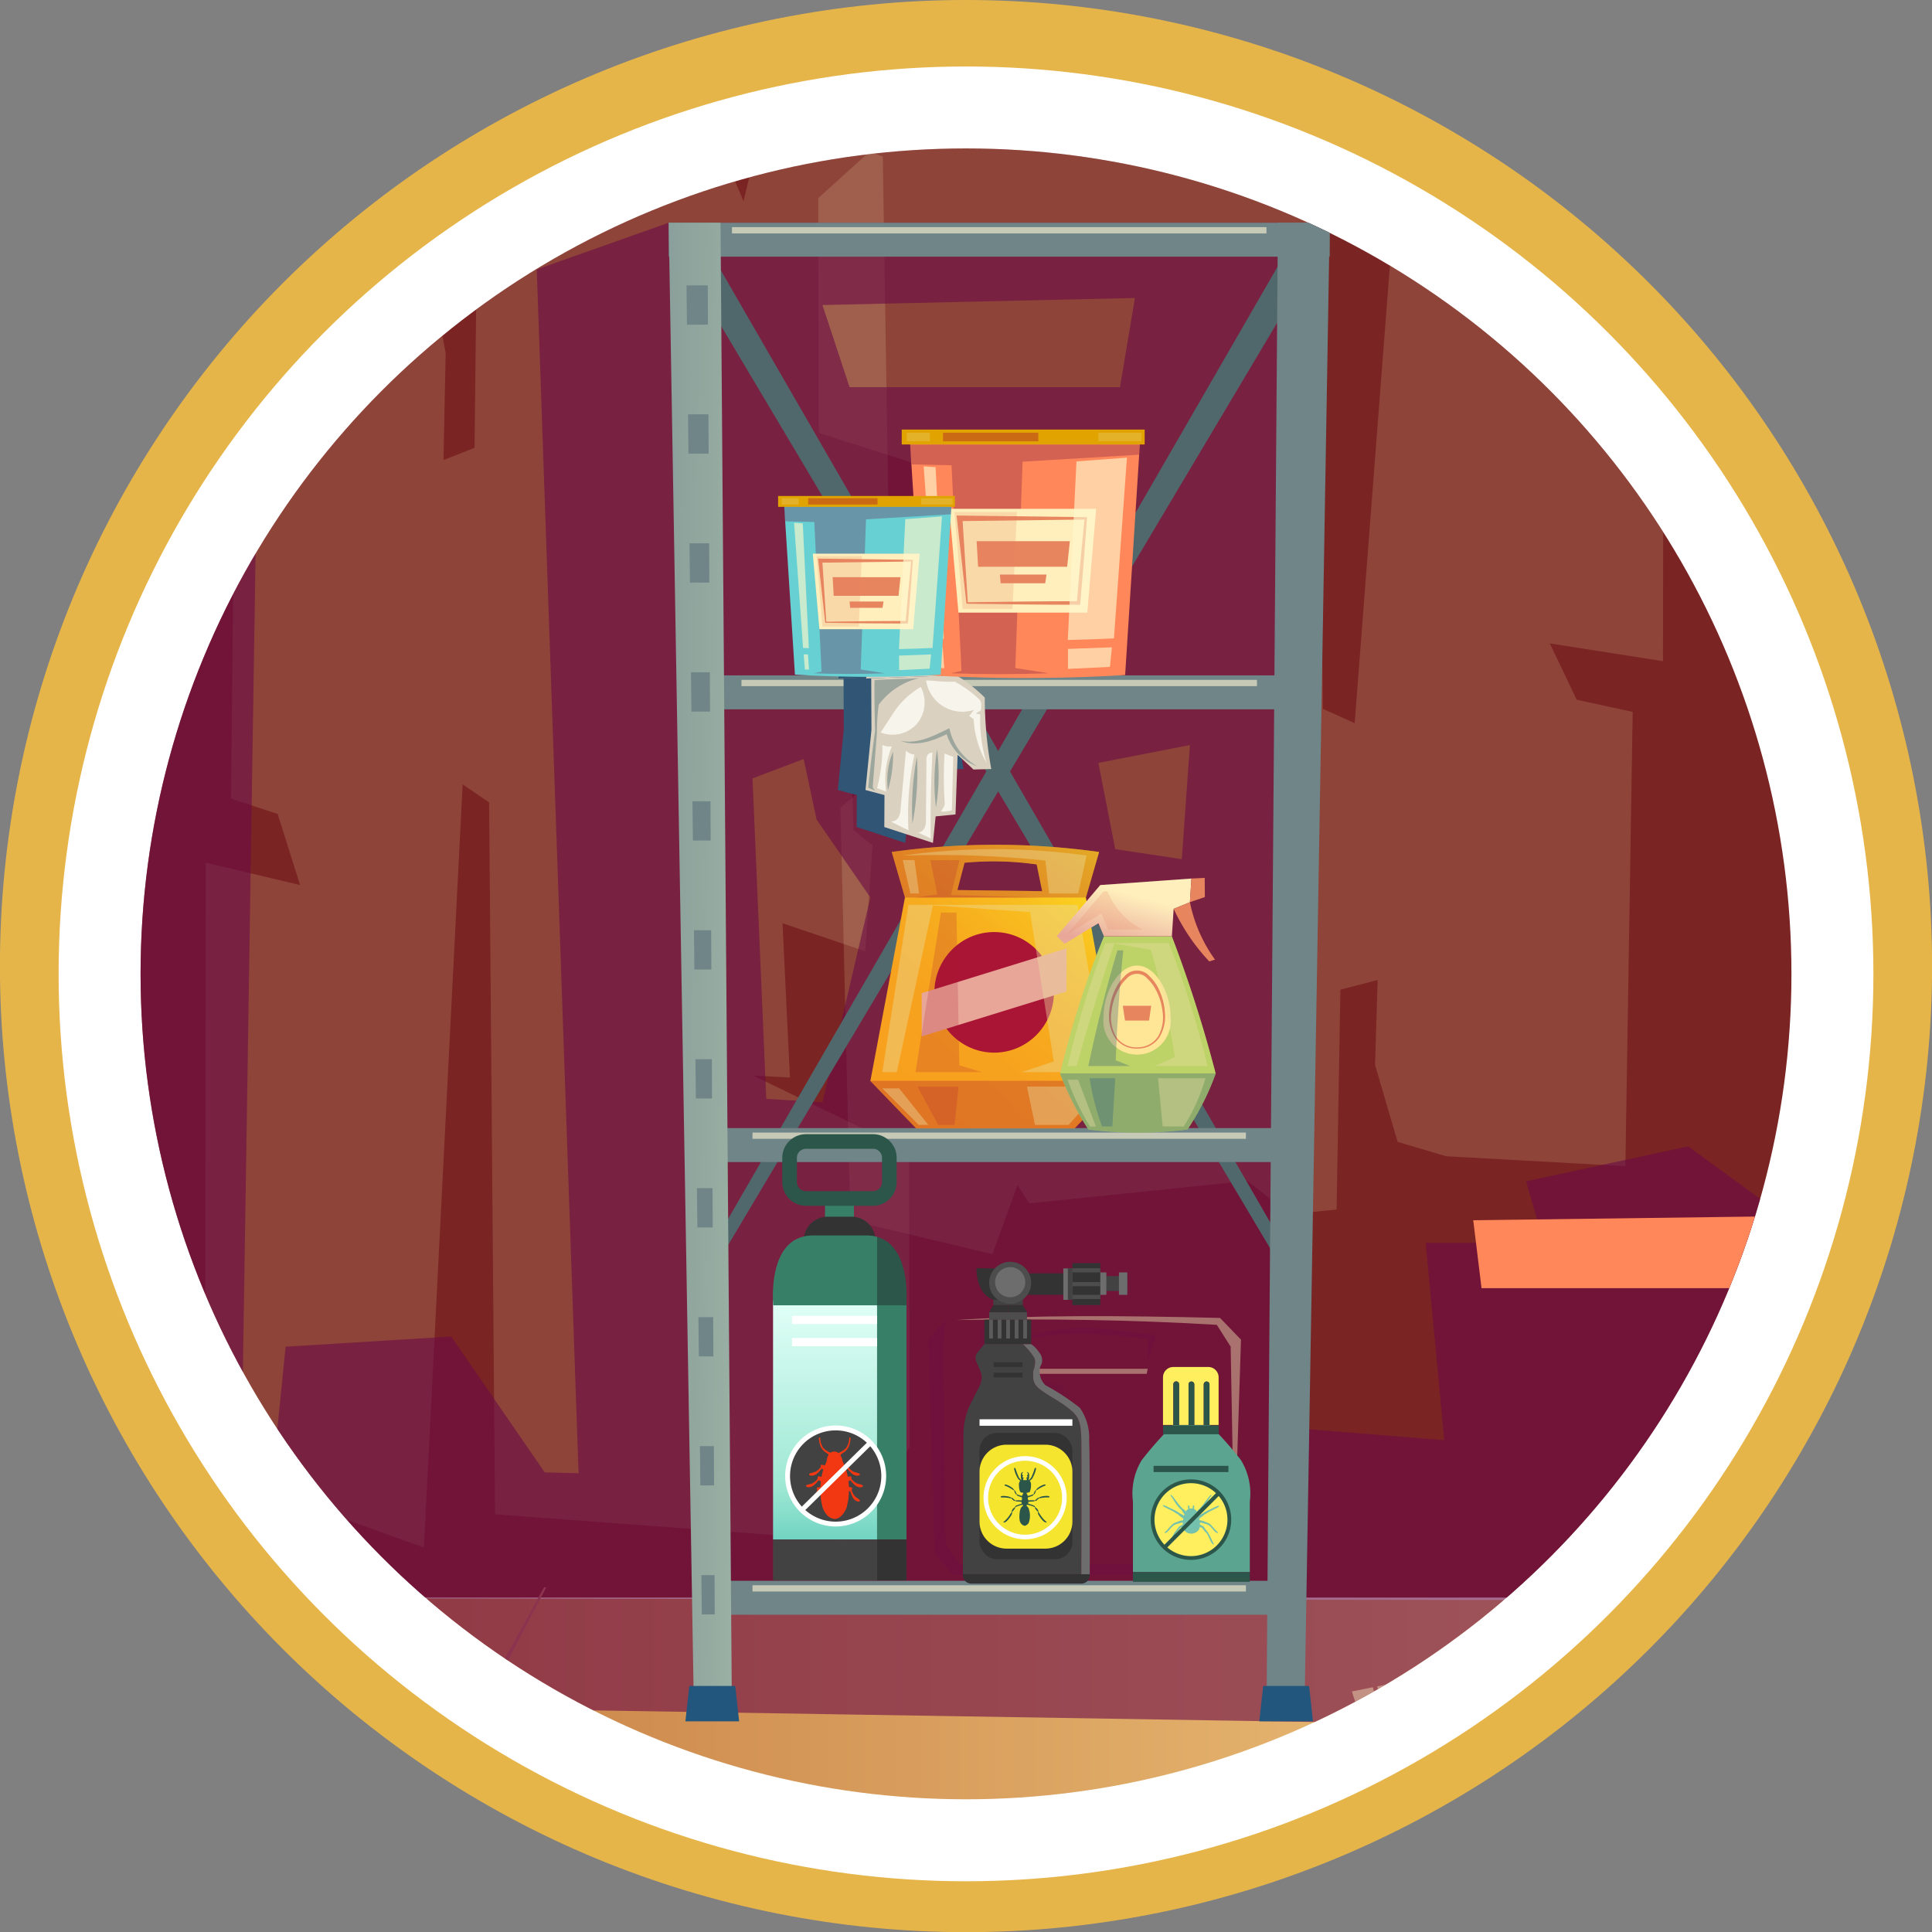 <svg xmlns="http://www.w3.org/2000/svg" xmlns:xlink="http://www.w3.org/1999/xlink" width="152.443" height="152.443" viewBox="0 0 152.443 152.443">
  <rect x="0" y="0" width="152.443" height="152.443" fill="#808080" stroke="none"/>
  <defs>
    <clipPath id="clip-path">
      <circle id="Elipse_135" data-name="Elipse 135" cx="65.13" cy="65.13" r="65.13" transform="translate(2216.438 4399.736)" fill="none"/>
    </clipPath>
    <clipPath id="clip-path-2">
      <path id="Trazado_2408" data-name="Trazado 2408" d="M2203.292,4390.163h157l-15.78,148.165h-141.22Z" fill="none"/>
    </clipPath>
    <linearGradient id="linear-gradient" y1="0.5" x2="1.009" y2="0.5" gradientUnits="objectBoundingBox">
      <stop offset="0" stop-color="#b55b28"/>
      <stop offset="0.093" stop-color="#bb6631"/>
      <stop offset="0.261" stop-color="#cb8549"/>
      <stop offset="0.481" stop-color="#e6b771"/>
      <stop offset="0.664" stop-color="#ffe696"/>
      <stop offset="0.755" stop-color="#f4d084"/>
      <stop offset="0.943" stop-color="#d99857"/>
      <stop offset="1" stop-color="#d18649"/>
    </linearGradient>
    <linearGradient id="linear-gradient-2" x1="355.044" y1="0.085" x2="355.783" y2="1.116" gradientUnits="objectBoundingBox">
      <stop offset="0" stop-color="#ff8759"/>
      <stop offset="1" stop-color="#ab1535"/>
    </linearGradient>
    <linearGradient id="linear-gradient-3" x1="-2.422" y1="-0.251" x2="2.483" y2="0.964" gradientUnits="objectBoundingBox">
      <stop offset="0" stop-color="#708588"/>
      <stop offset="0.328" stop-color="#809593"/>
      <stop offset="0.974" stop-color="#abc2af"/>
      <stop offset="1" stop-color="#adc4b1"/>
    </linearGradient>
    <linearGradient id="linear-gradient-4" x1="2167.095" y1="-0.251" x2="2172.001" y2="0.964" xlink:href="#linear-gradient-3"/>
    <linearGradient id="linear-gradient-5" x1="593.9" y1="0.5" x2="594.9" y2="0.5" xlink:href="#linear-gradient-2"/>
    <linearGradient id="linear-gradient-6" x1="933.764" y1="0.5" x2="934.813" y2="0.5" gradientUnits="objectBoundingBox">
      <stop offset="0.195" stop-color="#ffefbc"/>
      <stop offset="0.762" stop-color="#e8a699"/>
      <stop offset="0.828" stop-color="#e8a99a"/>
      <stop offset="0.88" stop-color="#ecb39f"/>
      <stop offset="0.927" stop-color="#f1c3a7"/>
      <stop offset="0.971" stop-color="#f8dbb2"/>
      <stop offset="1" stop-color="#ffefbc"/>
    </linearGradient>
    <linearGradient id="linear-gradient-7" x1="0.902" y1="-0.032" x2="0.081" y2="1.023" gradientUnits="objectBoundingBox">
      <stop offset="0" stop-color="#fcee21"/>
      <stop offset="0.139" stop-color="#fad21f"/>
      <stop offset="0.291" stop-color="#f8bc1f"/>
      <stop offset="0.457" stop-color="#f7ac1e"/>
      <stop offset="0.646" stop-color="#f7a21e"/>
      <stop offset="0.905" stop-color="#f7a01e"/>
    </linearGradient>
    <linearGradient id="linear-gradient-8" x1="874.539" y1="0.5" x2="875.539" y2="0.5" gradientUnits="objectBoundingBox">
      <stop offset="0" stop-color="#bdd267"/>
      <stop offset="1" stop-color="#79ab18"/>
    </linearGradient>
    <linearGradient id="linear-gradient-9" x1="0.819" y1="0.084" x2="0.138" y2="1.292" xlink:href="#linear-gradient-6"/>
    <linearGradient id="linear-gradient-10" x1="818.14" y1="0.5" x2="819.14" y2="0.5" gradientUnits="objectBoundingBox">
      <stop offset="0" stop-color="#67d0d2"/>
      <stop offset="1" stop-color="#188fab"/>
    </linearGradient>
    <linearGradient id="linear-gradient-11" x1="1286.177" y1="0.5" x2="1287.226" y2="0.5" xlink:href="#linear-gradient-6"/>
    <linearGradient id="linear-gradient-12" x1="0.5" x2="0.5" y2="1" gradientUnits="objectBoundingBox">
      <stop offset="0" stop-color="#e1fff7"/>
      <stop offset="0.779" stop-color="#9ee8d3"/>
      <stop offset="1" stop-color="#71d4c2"/>
    </linearGradient>
  </defs>
  <g id="Grupo_6735" data-name="Grupo 6735" transform="translate(-2205.346 -4388.024)">
    <path id="Trazado_1992" data-name="Trazado 1992" d="M2281.568,4388.024q3.744,0,7.471.367t7.4,1.1q3.672.731,7.256,1.817t7.042,2.52q3.46,1.432,6.762,3.2t6.416,3.846q3.114,2.08,6.008,4.456t5.542,5.023q2.649,2.647,5.024,5.542t4.456,6.008q2.079,3.114,3.845,6.416t3.2,6.762q1.434,3.458,2.52,7.043t1.818,7.256q.731,3.672,1.1,7.4t.367,7.472q0,3.744-.367,7.471t-1.1,7.4q-.731,3.672-1.818,7.256t-2.52,7.042q-1.433,3.461-3.2,6.762t-3.845,6.416q-2.081,3.113-4.456,6.008t-5.024,5.542q-2.648,2.649-5.542,5.024t-6.008,4.455q-3.114,2.082-6.416,3.846t-6.762,3.2q-3.459,1.433-7.042,2.52t-7.256,1.818q-3.673.731-7.4,1.1t-7.471.367q-3.746,0-7.471-.367t-7.4-1.1q-3.673-.73-7.256-1.818t-7.043-2.52q-3.459-1.433-6.762-3.2t-6.416-3.846q-3.112-2.079-6.008-4.455t-5.542-5.024q-2.647-2.648-5.023-5.542t-4.456-6.008q-2.08-3.114-3.846-6.416t-3.2-6.762q-1.432-3.459-2.52-7.042t-1.817-7.256q-.731-3.674-1.1-7.4t-.367-7.471q0-3.746.367-7.472t1.1-7.4q.731-3.674,1.817-7.256t2.52-7.043q1.433-3.459,3.2-6.762t3.846-6.416q2.081-3.112,4.456-6.008t5.023-5.542q2.648-2.648,5.542-5.023t6.008-4.456q3.114-2.081,6.416-3.846t6.762-3.2q3.459-1.433,7.043-2.52t7.256-1.817q3.672-.73,7.4-1.1T2281.568,4388.024Z" fill="#e6b54a"/>
    <circle id="Elipse_84" data-name="Elipse 84" cx="71.597" cy="71.597" r="71.597" transform="translate(2209.971 4393.27)" fill="#fff"/>
    <g id="Grupo_2368" data-name="Grupo 2368">
      <g id="Grupo_2367" data-name="Grupo 2367" clip-path="url(#clip-path)">
        <g id="Grupo_2366" data-name="Grupo 2366">
          <g id="Grupo_2365" data-name="Grupo 2365">
            <g id="Grupo_2364" data-name="Grupo 2364" clip-path="url(#clip-path-2)">
              <g id="Grupo_2363" data-name="Grupo 2363">
                <path id="Trazado_2268" data-name="Trazado 2268" d="M2466.17,4514.082H2192.219l-3.649-145.638h281.25Z" fill="#7a2423"/>
                <path id="Trazado_2269" data-name="Trazado 2269" d="M2269.956,4422.183l14.757,4.709-3.474-.122.7,9.638-7.834-1.748-.687,6.608,1.8.978.292,6.248-3.853,3.253.784,32.564,11.21,2.669,1.98-5.454.928,1.447,17.213-1.771,3.338,2.627,3.7-.366.3-17.349,2.938-.764-.206,6.7,1.779,6.071,3.819,1.134,14.156.785.577-35.844-4.418-.962-2.124-4.441,8.932,1.4.06-34.868-8.131-2.523,1.862-1.966-14.449-3.436-3.67,47.684-2.506-1.129-.559-44.476-32.867-1.609-6.4,5.791.048,18.519Z" fill="#fff9b5" opacity="0.15"/>
                <path id="Trazado_2270" data-name="Trazado 2270" d="M2277.074,4478.84l-12.294-5.948,2.894.154-.583-12.172,6.526,2.208.573-8.345-1.5-1.234-.243-7.891,3.21-4.108-.654-41.126-9.34-3.371-1.65,6.888-.773-1.828-14.34,2.236-2.781-3.318-3.083.462-.248,21.911-2.448.964.171-8.464-1.482-7.667-3.182-1.433-11.794-.991-.481,45.268,3.681,1.215,1.77,5.609-7.441-1.77-.05,44.036,6.774,3.187-1.551,2.483,12.038,4.339,3.057-60.221,2.088,1.426.466,56.17,27.383,2.032,5.33-7.313-.04-23.388Z" fill="#fff9b5" opacity="0.15"/>
                <path id="Trazado_2271" data-name="Trazado 2271" d="M2192.219,4514.082l-42.961,45.38h345.879l-29.4-44.99Z" fill="url(#linear-gradient)"/>
                <path id="Trazado_2272" data-name="Trazado 2272" d="M2248.45,4513.269h-.176l-24.912,45.16,1.491.006Z" fill="#bf745c"/>
                <path id="Trazado_2273" data-name="Trazado 2273" d="M2235.018,4513.269h-.185l-28.746,45.092,1.53.006Z" fill="#bf745c"/>
                <path id="Trazado_2274" data-name="Trazado 2274" d="M2221.573,4513.269h-.194l-32.563,45.023,1.571.006Z" fill="#bf745c"/>
                <path id="Trazado_2275" data-name="Trazado 2275" d="M2368.736,4513.269h-.13l10.378,45.775,1.385.006Z" fill="#bf745c"/>
                <path id="Trazado_2276" data-name="Trazado 2276" d="M2355.426,4513.269h-.133l6.387,45.707,1.372.005Z" fill="#bf745c"/>
                <path id="Trazado_2277" data-name="Trazado 2277" d="M2342.1,4513.269h-.136l2.414,45.639,1.366.005Z" fill="#bf745c"/>
                <path id="Trazado_2278" data-name="Trazado 2278" d="M2328.764,4513.269h-.14l-1.542,45.57,1.366.005Z" fill="#bf745c"/>
                <path id="Trazado_2279" data-name="Trazado 2279" d="M2474.569,4409.508l1.814-44.432-26.857-2.833.6,48.678-19.378,1.22v49.426l-9.949-6.849h-63.4l-2.956,14.623.736,17.581-4.154.643-12.475-9.09-12.789,2.759,1.4,4.856h-9.324l1.466,15.569-11.97-.962,2.934-95.1H2258.11l-10.412,3.688,3.3,94.984-2.672-.071-7.376-10.715-13.066.8-.924,9.123H2224.4l2.094-134.959-2.7-4.8H2183.2l3.941,159.348-1.814,4.751,31.508.468,2.881-5.756,93.108,1.5,6.474-3.921,5.831,4.888H2473.6l3.87-113.994Zm-179.674,2.029-1.177,7.035h-21.337l-2.141-6.48ZM2270.24,4475l-4.431-.27-1.087-25.285,4.037-1.532,1.017,4.774,4.246,6.151Zm28.352-19.186-5.25-.789-1.331-6.806,7.224-1.408Z" fill="#6b0a47" opacity="0.6"/>
                <path id="Trazado_2280" data-name="Trazado 2280" d="M2286.332,4493.672a25.228,25.228,0,0,1,4.5-.4c2.174.041,5.114.4,5.114.4l-.124,2.076.725-2.375s-3.9-.563-5.613-.564C2287.556,4492.807,2286.332,4493.672,2286.332,4493.672Z" fill="#6b0a47" opacity="0.3"/>
                <path id="Trazado_2281" data-name="Trazado 2281" d="M2278.606,4493.672l.487,16.973,1.447,1.629h20.542l1.656-1.462-1.946.585-19.745.042-1.112-1.671-.18-15.489.2-2.1Z" fill="#6b0a47" opacity="0.3"/>
                <path id="Trazado_2282" data-name="Trazado 2282" d="M2280.794,4492.182c5.8-.394,13.03-.363,20.818-.167l1.654,1.716-.528,16.329-.289-15.781-1.091-1.721C2294.735,4492.164,2287.864,4492.058,2280.794,4492.182Z" fill="#ffffc1" opacity="0.4"/>
                <path id="Trazado_2283" data-name="Trazado 2283" d="M2285.988,4494.083l.145,1.942h9.773l-.083.4H2285.8Z" fill="#ffffc1" opacity="0.4"/>
                <path id="Trazado_2284" data-name="Trazado 2284" d="M2282.7,4496.362l.87,14.43h5.777v-13.534l-4.783-.541-.249-3.908H2282.7Z" fill="#6b0a47" opacity="0.1"/>
                <path id="Trazado_2285" data-name="Trazado 2285" d="M2322.245,4489.665h29.335l.7-5.759-30.689.4Z" fill="url(#linear-gradient-2)"/>
                <path id="Trazado_2286" data-name="Trazado 2286" d="M2312.828,4523.948l-.815-2.46,1.659-.333.616,2.5Z" fill="#fff7cc" opacity="0.4"/>
                <path id="Trazado_2287" data-name="Trazado 2287" d="M2314.664,4523.58l-.656-2.492.748-.149.505,2.521Z" fill="#fff7cc" opacity="0.4"/>
                <path id="Trazado_2288" data-name="Trazado 2288" d="M2260.494,4406.353l47.1,81.626-.856.511-48.2-80.97Z" fill="#50686b"/>
                <path id="Trazado_2289" data-name="Trazado 2289" d="M2309.673,4407.52l-48.2,80.97-.856-.511,47.1-81.626Z" fill="#50686b"/>
                <rect id="Rectángulo_2524" data-name="Rectángulo 2524" width="52.156" height="2.679" transform="translate(2258.11 4405.597)" fill="#708588"/>
                <rect id="Rectángulo_2525" data-name="Rectángulo 2525" width="42.175" height="0.494" transform="translate(2263.1 4405.949)" fill="#fff6d6" opacity="0.6"/>
                <rect id="Rectángulo_2526" data-name="Rectángulo 2526" width="50.317" height="2.679" transform="translate(2259.029 4441.316)" fill="#708588"/>
                <rect id="Rectángulo_2527" data-name="Rectángulo 2527" width="40.677" height="0.494" transform="translate(2263.849 4441.668)" fill="#fff6d6" opacity="0.6"/>
                <rect id="Rectángulo_2528" data-name="Rectángulo 2528" width="48.174" height="2.679" transform="translate(2260.101 4477.036)" fill="#708588"/>
                <rect id="Rectángulo_2529" data-name="Rectángulo 2529" width="38.931" height="0.494" transform="translate(2264.722 4477.388)" fill="#fff6d6" opacity="0.6"/>
                <rect id="Rectángulo_2530" data-name="Rectángulo 2530" width="48.174" height="2.679" transform="translate(2260.101 4512.755)" fill="#708588"/>
                <rect id="Rectángulo_2531" data-name="Rectángulo 2531" width="38.931" height="0.494" transform="translate(2264.722 4513.107)" fill="#fff6d6" opacity="0.6"/>
                <path id="Trazado_2290" data-name="Trazado 2290" d="M2263.1,4523.514h-2.991l-2-117.917h4.089Z" fill="url(#linear-gradient-3)"/>
                <path id="Trazado_2291" data-name="Trazado 2291" d="M2263.359,4521.052h-3.623l-.309,2.794h4.24Z" fill="#22567d"/>
                <path id="Trazado_2292" data-name="Trazado 2292" d="M2260.335,4481.776l.036,3.1h1.211l-.016-3.1Z" fill="#708588"/>
                <path id="Trazado_2293" data-name="Trazado 2293" d="M2260.452,4491.952l.036,3.1h1.147l-.016-3.1Z" fill="#708588"/>
                <path id="Trazado_2294" data-name="Trazado 2294" d="M2260.218,4471.6l.036,3.1h1.275l-.016-3.1Z" fill="#708588"/>
                <path id="Trazado_2295" data-name="Trazado 2295" d="M2261.741,4515.409l-.016-3.1h-1.039l.036,3.1Z" fill="#708588"/>
                <path id="Trazado_2296" data-name="Trazado 2296" d="M2260.569,4502.129l.036,3.1h1.083l-.016-3.1Z" fill="#708588"/>
                <path id="Trazado_2297" data-name="Trazado 2297" d="M2260.1,4461.423l.036,3.1h1.339l-.016-3.1Z" fill="#708588"/>
                <path id="Trazado_2298" data-name="Trazado 2298" d="M2259.984,4451.247l.036,3.1h1.4l-.016-3.1Z" fill="#708588"/>
                <path id="Trazado_2299" data-name="Trazado 2299" d="M2259.632,4420.717l.036,3.1h1.594l-.016-3.1Z" fill="#708588"/>
                <path id="Trazado_2300" data-name="Trazado 2300" d="M2259.515,4410.541l.036,3.1h1.658l-.016-3.1Z" fill="#708588"/>
                <path id="Trazado_2301" data-name="Trazado 2301" d="M2259.867,4441.07l.036,3.1h1.467l-.016-3.1Z" fill="#708588"/>
                <path id="Trazado_2302" data-name="Trazado 2302" d="M2259.75,4430.894l.036,3.1h1.531l-.016-3.1Z" fill="#708588"/>
                <path id="Trazado_2303" data-name="Trazado 2303" d="M2305.275,4523.514h2.991l2-117.917h-4.089Z" fill="url(#linear-gradient-4)"/>
                <path id="Trazado_2304" data-name="Trazado 2304" d="M2305.016,4521.052h3.623l.309,2.794h-4.24Z" fill="#22567d"/>
                <path id="Trazado_2305" data-name="Trazado 2305" d="M2308.04,4481.776l-.036,3.1h-1.211l.016-3.1Z" fill="#708588"/>
                <path id="Trazado_2306" data-name="Trazado 2306" d="M2307.923,4491.952l-.036,3.1h-1.147l.016-3.1Z" fill="#708588"/>
                <path id="Trazado_2307" data-name="Trazado 2307" d="M2308.157,4471.6l-.036,3.1h-1.275l.016-3.1Z" fill="#708588"/>
                <path id="Trazado_2308" data-name="Trazado 2308" d="M2306.634,4515.409l.016-3.1h1.039l-.036,3.1Z" fill="#708588"/>
                <path id="Trazado_2309" data-name="Trazado 2309" d="M2307.806,4502.129l-.036,3.1h-1.083l.016-3.1Z" fill="#708588"/>
                <path id="Trazado_2310" data-name="Trazado 2310" d="M2308.275,4461.423l-.036,3.1H2306.9l.016-3.1Z" fill="#708588"/>
                <path id="Trazado_2311" data-name="Trazado 2311" d="M2308.392,4451.247l-.036,3.1h-1.4l.016-3.1Z" fill="#708588"/>
                <path id="Trazado_2312" data-name="Trazado 2312" d="M2308.743,4420.717l-.036,3.1h-1.594l.016-3.1Z" fill="#708588"/>
                <path id="Trazado_2313" data-name="Trazado 2313" d="M2308.86,4410.541l-.036,3.1h-1.658l.016-3.1Z" fill="#708588"/>
                <path id="Trazado_2314" data-name="Trazado 2314" d="M2308.509,4441.07l-.036,3.1h-1.467l.016-3.1Z" fill="#708588"/>
                <path id="Trazado_2315" data-name="Trazado 2315" d="M2308.626,4430.894l-.036,3.1h-1.53l.016-3.1Z" fill="#708588"/>
                <path id="Trazado_2316" data-name="Trazado 2316" d="M2278.63,4438.642l-6.87-.611-.032,2.3-.23,1.229,7.118-.25-.136-1.129Z" fill="#305575"/>
                <path id="Trazado_2317" data-name="Trazado 2317" d="M2280.864,4443.064a11.92,11.92,0,0,0-2.248-1.756l-6.711.236.019,4.057-.472,4.756,1.5.4-.013,2.523,3.836,1.251.215-2.092,1.566-.155.167-4.7,1.255,1.155,1.4-.037A31.4,31.4,0,0,1,2280.864,4443.064Z" fill="#305575"/>
                <path id="Trazado_2318" data-name="Trazado 2318" d="M2280.817,4438.642l-.15,1.538.136,1.129-7.118.25.23-1.229.032-2.3Z" fill="#dad1c0"/>
                <path id="Trazado_2319" data-name="Trazado 2319" d="M2280.8,4441.308a11.92,11.92,0,0,1,2.248,1.756,31.316,31.316,0,0,0,.513,5.64l-1.4.037-1.254-1.156-.167,4.7-1.567.155-.214,2.092-3.837-1.251.014-2.523-1.5-.4.472-4.756-.019-4.057Z" fill="#dad1c0"/>
                <path id="Trazado_2320" data-name="Trazado 2320" d="M2280.467,4440.9l-.177-.506-1.355-.09-.146.432-.874.267Z" fill="#f7f4eb"/>
                <path id="Trazado_2321" data-name="Trazado 2321" d="M2280.315,4440.185l.18-1.274-1.415-.121.017.822-1.176.535Z" fill="#f7f4eb"/>
                <path id="Trazado_2322" data-name="Trazado 2322" d="M2276.078,4441.156l-1.983.074.2-.876.882-.081-.855-.17-.188-1.891,2.133.427-.863,1.388.544.271-.46.231Z" fill="#547275" opacity="0.45"/>
                <path id="Trazado_2323" data-name="Trazado 2323" d="M2280.672,4441.805a9.044,9.044,0,0,1,1.935,1.393c.223.209.158.563.137.869-.126.082-.277.169-.4.251.145.019.2.058.348.077a11.483,11.483,0,0,0,.5,3.829,7.691,7.691,0,0,1-1.021-3.449c-.089-.082-.264-.19-.353-.273.15-.122.254-.351.4-.473a2.895,2.895,0,0,1-3.8-2.314C2279.1,4441.722,2280,4441.87,2280.672,4441.805Z" fill="#f7f4eb"/>
                <path id="Trazado_2324" data-name="Trazado 2324" d="M2278,4442.229a2.631,2.631,0,0,1-.321,2.925,2.577,2.577,0,0,1-2.842.665c.327-.524.645-.975.972-1.5A6.519,6.519,0,0,1,2278,4442.229Z" fill="#f7f4eb"/>
                <path id="Trazado_2325" data-name="Trazado 2325" d="M2274.207,4450.121a.657.657,0,0,0,.29.339c-.226-.119-.418-.168-.644-.286.13-1.467.54-4.482.54-4.482s-.074-2.693-.041-4c1.111-.088,2.44-.08,3.552-.168a5.551,5.551,0,0,0-3.224,2.106,15,15,0,0,0-.136,2.165Z" fill="#547275" opacity="0.45"/>
                <path id="Trazado_2326" data-name="Trazado 2326" d="M2276.415,4446.48a2.762,2.762,0,0,0,.295.047,3.407,3.407,0,0,0,.8-.012,5.013,5.013,0,0,0,1.142-.3c.209-.079.425-.171.647-.274l.775-.37c.059-.027.121-.061.175-.082l.048.172c.029.106.068.256.082.29.037.118.08.232.125.343a4.8,4.8,0,0,0,.314.617,4.542,4.542,0,0,0,.745.917,4.37,4.37,0,0,0,.636.5c.162.1.256.155.256.155s-.1-.033-.28-.11a3.59,3.59,0,0,1-.716-.417,4,4,0,0,1-.869-.889,4.193,4.193,0,0,1-.371-.644,3.843,3.843,0,0,1-.145-.369l-.029-.084c0-.015-.006-.021,0-.017l-.267.125-.35.153c-.232.1-.461.181-.683.249a4.351,4.351,0,0,1-1.219.2,3.013,3.013,0,0,1-.822-.1A2.241,2.241,0,0,1,2276.415,4446.48Z" fill="#547275" opacity="0.45"/>
                <path id="Trazado_2327" data-name="Trazado 2327" d="M2279.2,4451.733a16.083,16.083,0,0,1,.086-4.567,16.177,16.177,0,0,1-.086,4.567Z" fill="#547275" opacity="0.45"/>
                <path id="Trazado_2328" data-name="Trazado 2328" d="M2277.344,4453.023a21.724,21.724,0,0,1,.352-5.292,21.752,21.752,0,0,1-.352,5.292Z" fill="#547275" opacity="0.45"/>
                <path id="Trazado_2329" data-name="Trazado 2329" d="M2275.411,4450.36a5.717,5.717,0,0,1,.4-3.021,9.8,9.8,0,0,1-.4,3.021Z" fill="#547275" opacity="0.45"/>
                <path id="Trazado_2330" data-name="Trazado 2330" d="M2279.863,4447.464a4.5,4.5,0,0,0,.7.27q-.055,2.112-.11,4.225a2.513,2.513,0,0,1-.858.1,3.032,3.032,0,0,0,.3-.564,30,30,0,0,1-.021-3.953C2279.881,4447.516,2279.858,4447.486,2279.863,4447.464Z" fill="#f7f4eb"/>
                <path id="Trazado_2331" data-name="Trazado 2331" d="M2278.92,4447.4q-.175,3.388-.141,6.783c-.337-.177-.709-.322-1.045-.5.21.092.445-.115.556-.318a1.433,1.433,0,0,0,.117-.677q.016-1.785.032-3.57l.009-1.093a.977.977,0,0,1,.057-.392A.526.526,0,0,1,2278.92,4447.4Z" fill="#f7f4eb"/>
                <path id="Trazado_2332" data-name="Trazado 2332" d="M2277.5,4447.564a22.808,22.808,0,0,0-.479,5.8c0,.064.014.115.015.179-.475-.227-.951-.46-1.414-.711a.649.649,0,0,0,.628-.327,1.726,1.726,0,0,0,.162-.691q.21-2.283.42-4.567A1.059,1.059,0,0,0,2277.5,4447.564Z" fill="#f7f4eb"/>
                <path id="Trazado_2333" data-name="Trazado 2333" d="M2275.717,4446.919a6.8,6.8,0,0,0-.448,3.565c-.234-.1-.485-.175-.719-.276a13,13,0,0,0,.423-3.392A1.474,1.474,0,0,0,2275.717,4446.919Z" fill="#f7f4eb"/>
                <path id="Trazado_2334" data-name="Trazado 2334" d="M2277.114,4422.381h18.215l-1.205,18.906a132.1,132.1,0,0,1-15.8,0Z" fill="url(#linear-gradient-5)"/>
                <path id="Trazado_2335" data-name="Trazado 2335" d="M2295.283,4423.1l-.051.8-9.2.553-.571,16.285,2.655.409q-3.954.143-7.741,0l.837-.189-.787-16.22-3.137-.071-.172-1.57Z" fill="#6b0a47" opacity="0.3"/>
                <path id="Trazado_2336" data-name="Trazado 2336" d="M2280.971,4436.363h10.167l.7-8.193H2280.25Z" fill="url(#linear-gradient-6)"/>
                <path id="Trazado_2337" data-name="Trazado 2337" d="M2282.522,4432.746h7.029l.211-2.023h-7.357Z" fill="#e7855f"/>
                <path id="Trazado_2338" data-name="Trazado 2338" d="M2284.3,4434.047h3.516l.105-.687h-3.68Z" fill="#e7855f"/>
                <path id="Trazado_2339" data-name="Trazado 2339" d="M2280.825,4428.7l.027.243.748,6.666.006.052h.052c2.942.045,5.927.081,8.92.083.2-2.28.376-4.564.534-6.814l.007-.1h-.1l-9.95-.126Zm.476.44,9.614-.121c-.217,2.168-.418,4.3-.593,6.443-2.851,0-5.709.037-8.611.083Z" fill="#e7855f"/>
                <path id="Trazado_2340" data-name="Trazado 2340" d="M2293.081,4439.1l-.156,1.544-3.311.158v-1.576Z" fill="#fff7cc" opacity="0.65"/>
                <path id="Trazado_2341" data-name="Trazado 2341" d="M2279.266,4439.1l.14,1.639h.445l-.117-1.639Z" fill="#fff7cc" opacity="0.65"/>
                <rect id="Rectángulo_2532" data-name="Rectángulo 2532" width="19.171" height="1.177" transform="translate(2295.666 4423.095) rotate(180)" fill="#e1a300"/>
                <rect id="Rectángulo_2533" data-name="Rectángulo 2533" width="0.681" height="3.413" transform="translate(2295.424 4422.166) rotate(90)" fill="#ece0a0" opacity="0.25"/>
                <rect id="Rectángulo_2534" data-name="Rectángulo 2534" width="0.681" height="1.822" transform="translate(2278.714 4422.166) rotate(90)" fill="#ece0a0" opacity="0.25"/>
                <rect id="Rectángulo_2535" data-name="Rectángulo 2535" width="0.681" height="7.519" transform="translate(2287.274 4422.166) rotate(90)" fill="#ab1535" opacity="0.4"/>
                <path id="Trazado_2342" data-name="Trazado 2342" d="M2285.584,4428.422l-.344,7.657H2281.3l-.638-7.657Z" fill="#e7855f" opacity="0.2"/>
                <path id="Trazado_2343" data-name="Trazado 2343" d="M2294.265,4424.133l-1.023,14.262c-1.208.058-2.425.1-3.642.127l.684-14.09Z" fill="#fff7cc" opacity="0.65"/>
                <path id="Trazado_2344" data-name="Trazado 2344" d="M2279.169,4424.887l.657,13.533c-.208-.009-.417-.016-.625-.026l-.974-13.575Z" fill="#fff7cc" opacity="0.65"/>
                <path id="Trazado_2345" data-name="Trazado 2345" d="M2291.027,4458.843l1.043-3.594a59.164,59.164,0,0,0-16.362,0l1.043,3.594-2.729,14.475,3.613,3.74h12.508l3.508-3.74Zm-10.141-.59.566-2.153a23.985,23.985,0,0,1,5.693.131l.433,2.111Z" fill="url(#linear-gradient-7)"/>
                <ellipse id="Elipse_132" data-name="Elipse 132" cx="4.717" cy="4.758" rx="4.717" ry="4.758" transform="translate(2279.073 4461.566)" fill="#ab1535"/>
                <path id="Trazado_2346" data-name="Trazado 2346" d="M2289.5,4466.259l-11.426,3.538v-3.407l11.426-3.538Z" fill="#e8a699"/>
                <path id="Trazado_2347" data-name="Trazado 2347" d="M2275.708,4455.249l1.043,3.594h14.276l1.043-3.594A59.115,59.115,0,0,0,2275.708,4455.249Zm5.178,3,.566-2.153a23.985,23.985,0,0,1,5.693.131l.433,2.111Z" fill="#ab1535" opacity="0.3"/>
                <path id="Trazado_2348" data-name="Trazado 2348" d="M2293.651,4473.318l-3.507,3.74h-12.508l-3.613-3.74,0-.015h19.618l.005.015Z" fill="#ab1535" opacity="0.3"/>
                <path id="Trazado_2349" data-name="Trazado 2349" d="M2274.964,4472.621l2.061-13.2h13.335l2.257,13.2h-6.681l2.562-.841-1.879-11.79-7.662-.532-2.85,13.163Z" fill="#ece0a0" opacity="0.4"/>
                <path id="Trazado_2350" data-name="Trazado 2350" d="M2279.592,4460.029l-2.007,12.592h5.27l-1.814-.537-.226-12.055Z" fill="#ab1535" opacity="0.2"/>
                <path id="Trazado_2351" data-name="Trazado 2351" d="M2291.079,4455.535l-.659,2.989h-2.3l-.289-2.6a82.712,82.712,0,0,0-11.25-.391,52.206,52.206,0,0,1,14.5,0Z" fill="#ece0a0" opacity="0.4"/>
                <path id="Trazado_2352" data-name="Trazado 2352" d="M2277.181,4458.524l-.6-2.638h.92l.366,2.638Z" fill="#ece0a0" opacity="0.4"/>
                <path id="Trazado_2353" data-name="Trazado 2353" d="M2279.306,4458.6l-.551-2.71h2.3l-.672,2.755,7.051.2H2277.5l1.8-.246Z" fill="#ab1535" opacity="0.2"/>
                <path id="Trazado_2354" data-name="Trazado 2354" d="M2292.358,4473.761l-2.69,3.021h-2.656l-.636-3.021Z" fill="#ece0a0" opacity="0.4"/>
                <path id="Trazado_2355" data-name="Trazado 2355" d="M2274.964,4473.9l2.875,2.883h.752l-2.3-2.883Z" fill="#ece0a0" opacity="0.4"/>
                <path id="Trazado_2356" data-name="Trazado 2356" d="M2277.736,4473.761l1.63,3.021h1.3l.314-3.021Z" fill="#ab1535" opacity="0.2"/>
                <path id="Trazado_2357" data-name="Trazado 2357" d="M2297.813,4461.9a103.415,103.415,0,0,1,3.46,10.834,20.372,20.372,0,0,1-2.228,4.412,31.364,31.364,0,0,1-7.826,0,22.619,22.619,0,0,1-2.227-4.412,74.191,74.191,0,0,1,3.459-10.834Z" fill="url(#linear-gradient-8)"/>
                <path id="Trazado_2358" data-name="Trazado 2358" d="M2297.709,4468.261a2.663,2.663,0,1,1-5.289,0c0-1.94,1.184-4.049,2.644-4.049S2297.709,4466.321,2297.709,4468.261Z" fill="#ffe696"/>
                <path id="Trazado_2359" data-name="Trazado 2359" d="M2295.065,4470.761a2.029,2.029,0,0,1-1.769-.9,3.22,3.22,0,0,1-.426-2,4.917,4.917,0,0,1,.578-1.978,3.358,3.358,0,0,1,.636-.833,1.294,1.294,0,0,1,1.96,0,3.351,3.351,0,0,1,.637.832,4.926,4.926,0,0,1,.578,1.979,3.223,3.223,0,0,1-.426,2A2.028,2.028,0,0,1,2295.065,4470.761Zm0-.1a1.914,1.914,0,0,0,1.668-.867,3.049,3.049,0,0,0,.349-1.916,4.776,4.776,0,0,0-.606-1.877,3.154,3.154,0,0,0-.6-.764,1.076,1.076,0,0,0-1.629,0,3.134,3.134,0,0,0-.6.765,4.766,4.766,0,0,0-.606,1.876,3.047,3.047,0,0,0,.349,1.916A1.915,1.915,0,0,0,2295.065,4470.664Z" fill="#e7855f"/>
                <path id="Trazado_2360" data-name="Trazado 2360" d="M2301.273,4472.729a20.372,20.372,0,0,1-2.228,4.412,31.364,31.364,0,0,1-7.826,0,22.619,22.619,0,0,1-2.227-4.412l0-.013h12.274Z" fill="#22567d" opacity="0.3"/>
                <path id="Trazado_2361" data-name="Trazado 2361" d="M2289.581,4472.14a73.449,73.449,0,0,1,2.973-9.706h5.009a73.84,73.84,0,0,1,3.063,9.706h-4.18l1.6-.71a65.225,65.225,0,0,0-1.891-8.457l-2.878-.5c-1.022,2.968-2.013,6.226-2.984,9.668Z" fill="#ece0a0" opacity="0.4"/>
                <path id="Trazado_2362" data-name="Trazado 2362" d="M2293.518,4463.01c-.848,2.8-1.606,5.872-2.3,9.13h3.3l-1.135-.453q.153-4.343.595-8.677Z" fill="#22567d" opacity="0.3"/>
                <path id="Trazado_2363" data-name="Trazado 2363" d="M2300.464,4473.1a14.78,14.78,0,0,1-1.716,3.806h-1.662l-.365-3.806Z" fill="#ece0a0" opacity="0.4"/>
                <path id="Trazado_2364" data-name="Trazado 2364" d="M2289.581,4473.219a20.307,20.307,0,0,0,1.766,3.689h.471l-1.408-3.689Z" fill="#ece0a0" opacity="0.4"/>
                <path id="Trazado_2365" data-name="Trazado 2365" d="M2291.316,4473.1a20.213,20.213,0,0,0,.986,3.806h.811l.229-3.806Z" fill="#22567d" opacity="0.3"/>
                <path id="Trazado_2366" data-name="Trazado 2366" d="M2296.013,4468.552h-1.9l-.172-1.167h2.241Z" fill="#e7855f"/>
                <path id="Trazado_2367" data-name="Trazado 2367" d="M2292.451,4461.895h5.362l.139-2.159,1.283-.524.12-1.868-7.193.514-3.43,4.037.615.6,2.663-1.621Z" fill="url(#linear-gradient-9)"/>
                <path id="Trazado_2368" data-name="Trazado 2368" d="M2292.733,4458.342l-.317.023-2.9,3.411,2.732-1.663.542,1.258h2.708A5.775,5.775,0,0,1,2292.733,4458.342Z" fill="#e7855f" opacity="0.2"/>
                <path id="Trazado_2369" data-name="Trazado 2369" d="M2299.355,4457.343l1.047-.049.012,1.513-1.18.4Z" fill="#e7855f"/>
                <path id="Trazado_2370" data-name="Trazado 2370" d="M2297.952,4459.736a15.8,15.8,0,0,0,2.809,4.148l.455-.142a11.649,11.649,0,0,1-1.981-4.531Z" fill="#e7855f"/>
                <path id="Trazado_2371" data-name="Trazado 2371" d="M2267.194,4427.5h13.253l-.877,13.757a96.126,96.126,0,0,1-11.5,0Z" fill="url(#linear-gradient-10)"/>
                <path id="Trazado_2372" data-name="Trazado 2372" d="M2280.414,4428.016l-.037.585-6.7.4-.415,11.85,1.932.3q-2.878.1-5.633,0l.609-.138-.573-11.8-2.283-.052-.124-1.143Z" fill="#6b0a47" opacity="0.3"/>
                <path id="Trazado_2373" data-name="Trazado 2373" d="M2270,4437.671h7.4l.508-5.961h-8.43Z" fill="url(#linear-gradient-11)"/>
                <path id="Trazado_2374" data-name="Trazado 2374" d="M2271.129,4435.039h5.115l.153-1.473h-5.353Z" fill="#e7855f"/>
                <path id="Trazado_2375" data-name="Trazado 2375" d="M2272.424,4435.985h2.558l.077-.5h-2.678Z" fill="#e7855f"/>
                <path id="Trazado_2376" data-name="Trazado 2376" d="M2269.894,4432.1l.019.177.545,4.85,0,.038h.038c2.14.033,4.313.059,6.491.06.146-1.659.273-3.321.388-4.958l.005-.073h-.073l-7.24-.091Zm.346.32,7-.088c-.158,1.578-.305,3.132-.432,4.689-2.075,0-4.154.027-6.265.06Z" fill="#e7855f"/>
                <path id="Trazado_2377" data-name="Trazado 2377" d="M2278.812,4439.661l-.114,1.124-2.409.114v-1.146Z" fill="#fff7cc" opacity="0.65"/>
                <path id="Trazado_2378" data-name="Trazado 2378" d="M2268.759,4439.661l.1,1.192h.324l-.085-1.192Z" fill="#fff7cc" opacity="0.65"/>
                <rect id="Rectángulo_2536" data-name="Rectángulo 2536" width="13.95" height="0.856" transform="translate(2280.693 4428.017) rotate(180)" fill="#e1a300"/>
                <rect id="Rectángulo_2537" data-name="Rectángulo 2537" width="0.496" height="2.484" transform="translate(2280.517 4427.34) rotate(90)" fill="#ece0a0" opacity="0.25"/>
                <rect id="Rectángulo_2538" data-name="Rectángulo 2538" width="0.496" height="1.326" transform="translate(2268.358 4427.34) rotate(90)" fill="#ece0a0" opacity="0.25"/>
                <rect id="Rectángulo_2539" data-name="Rectángulo 2539" width="0.496" height="5.471" transform="translate(2274.586 4427.34) rotate(90)" fill="#ab1535" opacity="0.4"/>
                <path id="Trazado_2379" data-name="Trazado 2379" d="M2273.356,4431.893l-.25,5.572h-2.866l-.464-5.572Z" fill="#e7855f" opacity="0.2"/>
                <path id="Trazado_2380" data-name="Trazado 2380" d="M2279.673,4428.772l-.744,10.377c-.879.042-1.764.073-2.65.093l.5-10.253Z" fill="#fff7cc" opacity="0.65"/>
                <path id="Trazado_2381" data-name="Trazado 2381" d="M2268.689,4429.321l.478,9.847-.455-.019-.709-9.878Z" fill="#fff7cc" opacity="0.65"/>
                <g id="Grupo_2362" data-name="Grupo 2362">
                  <g id="Grupo_2262" data-name="Grupo 2262">
                    <g id="Grupo_2251" data-name="Grupo 2251">
                      <g id="Grupo_2224" data-name="Grupo 2224">
                        <g id="Grupo_2223" data-name="Grupo 2223">
                          <rect id="Rectángulo_2540" data-name="Rectángulo 2540" width="2.286" height="1.499" transform="translate(2270.44 4483.107)" fill="#377f67"/>
                        </g>
                      </g>
                      <g id="Grupo_2226" data-name="Grupo 2226">
                        <g id="Grupo_2225" data-name="Grupo 2225">
                          <path id="Trazado_2382" data-name="Trazado 2382" d="M2274.4,4485.6a1.885,1.885,0,0,0-1.851-1.574h-1.912a1.885,1.885,0,0,0-1.851,1.574Z" fill="#333"/>
                        </g>
                      </g>
                      <g id="Grupo_2243" data-name="Grupo 2243">
                        <g id="Grupo_2235" data-name="Grupo 2235">
                          <g id="Grupo_2228" data-name="Grupo 2228">
                            <g id="Grupo_2227" data-name="Grupo 2227">
                              <rect id="Rectángulo_2541" data-name="Rectángulo 2541" width="8.21" height="18.884" transform="translate(2266.343 4490.618)" fill="url(#linear-gradient-12)"/>
                            </g>
                          </g>
                          <g id="Grupo_2230" data-name="Grupo 2230">
                            <g id="Grupo_2229" data-name="Grupo 2229">
                              <path id="Trazado_2383" data-name="Trazado 2383" d="M2266.343,4509.5v3.226h8.21V4509.5Z" fill="#424242"/>
                            </g>
                          </g>
                          <g id="Grupo_2232" data-name="Grupo 2232">
                            <g id="Grupo_2231" data-name="Grupo 2231">
                              <rect id="Rectángulo_2542" data-name="Rectángulo 2542" width="2.317" height="18.884" transform="translate(2274.553 4490.618)" fill="#377f67"/>
                            </g>
                          </g>
                          <g id="Grupo_2234" data-name="Grupo 2234">
                            <g id="Grupo_2233" data-name="Grupo 2233">
                              <path id="Trazado_2384" data-name="Trazado 2384" d="M2274.553,4509.5v3.226h2.317V4509.5Z" fill="#333"/>
                            </g>
                          </g>
                        </g>
                        <g id="Grupo_2242" data-name="Grupo 2242">
                          <g id="Grupo_2237" data-name="Grupo 2237">
                            <g id="Grupo_2236" data-name="Grupo 2236">
                              <path id="Trazado_2385" data-name="Trazado 2385" d="M2273.724,4485.508h-4.235c-3.682,0-3.131,5.51-3.131,5.51h8.2v-5.4A3.037,3.037,0,0,0,2273.724,4485.508Z" fill="#377f67"/>
                            </g>
                          </g>
                          <g id="Grupo_2239" data-name="Grupo 2239">
                            <g id="Grupo_2238" data-name="Grupo 2238">
                              <path id="Trazado_2386" data-name="Trazado 2386" d="M2276.87,4489.728v1.085A10.338,10.338,0,0,0,2276.87,4489.728Z" fill="#424242"/>
                            </g>
                          </g>
                          <g id="Grupo_2241" data-name="Grupo 2241">
                            <g id="Grupo_2240" data-name="Grupo 2240">
                              <path id="Trazado_2387" data-name="Trazado 2387" d="M2276.87,4490.813v-1.085c-.076-1.431-.5-3.6-2.317-4.109v5.4h2.3S2276.862,4490.942,2276.87,4490.813Z" fill="#2b5649"/>
                            </g>
                          </g>
                        </g>
                      </g>
                      <g id="Grupo_2245" data-name="Grupo 2245">
                        <g id="Grupo_2244" data-name="Grupo 2244">
                          <rect id="Rectángulo_2543" data-name="Rectángulo 2543" width="6.712" height="0.645" transform="translate(2267.84 4491.85)" fill="#fff"/>
                        </g>
                      </g>
                      <g id="Grupo_2247" data-name="Grupo 2247">
                        <g id="Grupo_2246" data-name="Grupo 2246">
                          <rect id="Rectángulo_2544" data-name="Rectángulo 2544" width="6.712" height="0.645" transform="translate(2267.84 4493.601)" fill="#fff"/>
                        </g>
                      </g>
                      <g id="Grupo_2250" data-name="Grupo 2250">
                        <g id="Grupo_2249" data-name="Grupo 2249">
                          <g id="Grupo_2248" data-name="Grupo 2248">
                            <path id="Trazado_2388" data-name="Trazado 2388" d="M2274.229,4483.168h-5.291a1.869,1.869,0,0,1-1.867-1.868v-1.916a1.869,1.869,0,0,1,1.867-1.868h5.291a1.869,1.869,0,0,1,1.867,1.868v1.916A1.869,1.869,0,0,1,2274.229,4483.168Zm-5.291-4.5a.714.714,0,0,0-.713.713v1.916a.714.714,0,0,0,.713.713h5.291a.713.713,0,0,0,.712-.713v-1.916a.713.713,0,0,0-.712-.713Z" fill="#2b5649"/>
                          </g>
                        </g>
                      </g>
                    </g>
                    <g id="Grupo_2253" data-name="Grupo 2253">
                      <g id="Grupo_2252" data-name="Grupo 2252">
                        <ellipse id="Elipse_133" data-name="Elipse 133" cx="3.756" cy="3.744" rx="3.756" ry="3.744" transform="translate(2267.532 4500.822)" fill="#424242"/>
                      </g>
                    </g>
                    <g id="Grupo_2255" data-name="Grupo 2255">
                      <g id="Grupo_2254" data-name="Grupo 2254">
                        <path id="Trazado_2389" data-name="Trazado 2389" d="M2272.893,4505.038a1.189,1.189,0,0,1-.378-.357c.025-.092-.006-.175-.073-.174a1.238,1.238,0,0,0-.2.044c0-.018,0-.037-.009-.056a4.346,4.346,0,0,0-.136-.528.366.366,0,0,0,.1-.069,2.443,2.443,0,0,0,.406.425c.259.2.584.158.592.03.007-.108-.3-.108-.543-.227a1.179,1.179,0,0,1-.379-.357c.025-.092-.006-.175-.073-.174a1.3,1.3,0,0,0-.224.051c-.076-.189-.136-.306-.141-.315l0,0a1.378,1.378,0,0,0-.052-.211,1.224,1.224,0,0,0-.129-.28,1.025,1.025,0,0,1,.193-.166,1.163,1.163,0,0,0,.469-.5,2.261,2.261,0,0,0,.142-.606c0-.183-.111-.169-.111,0a1.348,1.348,0,0,1-.239.706,1.622,1.622,0,0,1-.612.393.5.5,0,0,0-.313-.109.551.551,0,0,0-.206.038.494.494,0,0,0-.1.054,1.626,1.626,0,0,1-.566-.376,1.348,1.348,0,0,1-.239-.706c0-.169-.114-.183-.11,0a2.216,2.216,0,0,0,.141.606,1.165,1.165,0,0,0,.47.5.99.99,0,0,1,.156.128,1.162,1.162,0,0,0-.156.529s-.065.124-.146.325a1.385,1.385,0,0,0-.248-.059c-.067,0-.1.082-.073.174a1.182,1.182,0,0,1-.379.357c-.24.119-.55.119-.543.227.008.128.333.17.592-.03a2.445,2.445,0,0,0,.407-.425.348.348,0,0,0,.128.08,4.235,4.235,0,0,0-.132.517l-.011.064a1.356,1.356,0,0,0-.227-.052c-.067,0-.1.082-.073.174a1.188,1.188,0,0,1-.378.357c-.241.119-.551.119-.544.227.008.128.333.17.592-.03a2.419,2.419,0,0,0,.407-.426.356.356,0,0,0,.128.081.276.276,0,0,0,.043.011c-.019.155-.031.3-.037.443v.01a1.3,1.3,0,0,0-.239.034c-.063.023-.062.112-.006.188a1.175,1.175,0,0,1-.223.47c-.182.2-.471.31-.426.407.054.117.372.039.542-.241a2.452,2.452,0,0,0,.226-.544.326.326,0,0,0,.123.028c0,.188.016.363.035.523h0a1.01,1.01,0,0,0,.034.235c.027.165.059.312.091.445a1.584,1.584,0,0,0,.244.509.981.981,0,0,0,.7.466h.041c.511-.027.872-.667.945-.975.034-.145.069-.308.1-.491a1.059,1.059,0,0,0,.03-.216h0a4.9,4.9,0,0,0,.032-.5.3.3,0,0,0,.1-.026,2.412,2.412,0,0,0,.225.544c.17.28.488.358.542.241.045-.1-.244-.209-.425-.407a1.178,1.178,0,0,1-.224-.47c.056-.076.057-.165-.006-.188a1.148,1.148,0,0,0-.21-.032v-.014l0,.008q-.009-.216-.039-.456l.017,0a.356.356,0,0,0,.128-.081,2.419,2.419,0,0,0,.407.426c.259.2.584.158.592.03C2273.444,4505.157,2273.134,4505.157,2272.893,4505.038Z" fill="#f23812"/>
                      </g>
                    </g>
                    <g id="Grupo_2258" data-name="Grupo 2258">
                      <g id="Grupo_2257" data-name="Grupo 2257">
                        <g id="Grupo_2256" data-name="Grupo 2256">
                          <path id="Trazado_2390" data-name="Trazado 2390" d="M2271.284,4508.47a3.984,3.984,0,1,1,3.984-3.983A3.988,3.988,0,0,1,2271.284,4508.47Zm0-7.582a3.6,3.6,0,1,0,3.6,3.6A3.6,3.6,0,0,0,2271.284,4500.888Z" fill="#fff"/>
                        </g>
                      </g>
                    </g>
                    <g id="Grupo_2261" data-name="Grupo 2261">
                      <g id="Grupo_2260" data-name="Grupo 2260">
                        <g id="Grupo_2259" data-name="Grupo 2259">
                          <rect id="Rectángulo_2545" data-name="Rectángulo 2545" width="7.58" height="0.385" transform="translate(2268.475 4507.037) rotate(-44.491)" fill="#fff"/>
                        </g>
                      </g>
                    </g>
                  </g>
                  <g id="Grupo_2334" data-name="Grupo 2334">
                    <g id="Grupo_2264" data-name="Grupo 2264">
                      <g id="Grupo_2263" data-name="Grupo 2263">
                        <path id="Trazado_2391" data-name="Trazado 2391" d="M2283.846,4488.108l-1.449-.016a3.352,3.352,0,0,0,.362,1.626,1.787,1.787,0,0,0,.966.869l1.329.311Z" fill="#333"/>
                      </g>
                    </g>
                    <g id="Grupo_2266" data-name="Grupo 2266">
                      <g id="Grupo_2265" data-name="Grupo 2265">
                        <rect id="Rectángulo_2546" data-name="Rectángulo 2546" width="2.326" height="0.418" transform="translate(2283.725 4490.587)" fill="#424242"/>
                      </g>
                    </g>
                    <g id="Grupo_2268" data-name="Grupo 2268">
                      <g id="Grupo_2267" data-name="Grupo 2267">
                        <rect id="Rectángulo_2547" data-name="Rectángulo 2547" width="1.983" height="1.175" transform="translate(2292.312 4488.712)" fill="#424242"/>
                      </g>
                    </g>
                    <g id="Grupo_2270" data-name="Grupo 2270">
                      <g id="Grupo_2269" data-name="Grupo 2269">
                        <rect id="Rectángulo_2548" data-name="Rectángulo 2548" width="0.661" height="1.775" transform="translate(2291.982 4488.419)" fill="#6d6d6d"/>
                      </g>
                    </g>
                    <g id="Grupo_2272" data-name="Grupo 2272">
                      <g id="Grupo_2271" data-name="Grupo 2271">
                        <rect id="Rectángulo_2549" data-name="Rectángulo 2549" width="5.343" height="1.693" transform="translate(2285.5 4488.5)" fill="#333"/>
                      </g>
                    </g>
                    <g id="Grupo_2274" data-name="Grupo 2274">
                      <g id="Grupo_2273" data-name="Grupo 2273">
                        <circle id="Elipse_134" data-name="Elipse 134" cx="1.657" cy="1.657" r="1.657" transform="translate(2283.396 4487.583)" fill="#4d4d4d"/>
                      </g>
                    </g>
                    <g id="Grupo_2276" data-name="Grupo 2276">
                      <g id="Grupo_2275" data-name="Grupo 2275">
                        <rect id="Rectángulo_2550" data-name="Rectángulo 2550" width="0.716" height="2.479" transform="translate(2289.246 4488.108)" fill="#6d6d6d"/>
                      </g>
                    </g>
                    <g id="Grupo_2278" data-name="Grupo 2278">
                      <g id="Grupo_2277" data-name="Grupo 2277">
                        <rect id="Rectángulo_2551" data-name="Rectángulo 2551" width="2.203" height="3.314" transform="translate(2289.962 4487.69)" fill="#333"/>
                      </g>
                    </g>
                    <g id="Grupo_2280" data-name="Grupo 2280">
                      <g id="Grupo_2279" data-name="Grupo 2279">
                        <rect id="Rectángulo_2552" data-name="Rectángulo 2552" width="2.203" height="0.328" transform="translate(2289.962 4488.092)" fill="#4d4d4d"/>
                      </g>
                    </g>
                    <g id="Grupo_2282" data-name="Grupo 2282">
                      <g id="Grupo_2281" data-name="Grupo 2281">
                        <rect id="Rectángulo_2553" data-name="Rectángulo 2553" width="2.203" height="0.328" transform="translate(2289.962 4489.184)" fill="#4d4d4d"/>
                      </g>
                    </g>
                    <g id="Grupo_2284" data-name="Grupo 2284">
                      <g id="Grupo_2283" data-name="Grupo 2283">
                        <rect id="Rectángulo_2554" data-name="Rectángulo 2554" width="2.203" height="0.328" transform="translate(2289.962 4490.194)" fill="#4d4d4d"/>
                      </g>
                    </g>
                    <g id="Grupo_2286" data-name="Grupo 2286">
                      <g id="Grupo_2285" data-name="Grupo 2285">
                        <rect id="Rectángulo_2555" data-name="Rectángulo 2555" width="0.358" height="2.495" transform="translate(2289.604 4488.092)" fill="#424242"/>
                      </g>
                    </g>
                    <g id="Grupo_2288" data-name="Grupo 2288">
                      <g id="Grupo_2287" data-name="Grupo 2287">
                        <path id="Trazado_2392" data-name="Trazado 2392" d="M2286.241,4489.192a1.188,1.188,0,1,1-1.187-1.187A1.187,1.187,0,0,1,2286.241,4489.192Z" fill="#6d6d6d"/>
                      </g>
                    </g>
                    <g id="Grupo_2290" data-name="Grupo 2290">
                      <g id="Grupo_2289" data-name="Grupo 2289">
                        <rect id="Rectángulo_2556" data-name="Rectángulo 2556" width="0.661" height="1.775" transform="translate(2293.634 4488.419)" fill="#6d6d6d"/>
                      </g>
                    </g>
                    <g id="Grupo_2292" data-name="Grupo 2292">
                      <g id="Grupo_2291" data-name="Grupo 2291">
                        <path id="Trazado_2393" data-name="Trazado 2393" d="M2283.725,4491l-.329.562h1.491V4491Z" fill="#333"/>
                      </g>
                    </g>
                    <g id="Grupo_2294" data-name="Grupo 2294">
                      <g id="Grupo_2293" data-name="Grupo 2293">
                        <path id="Trazado_2394" data-name="Trazado 2394" d="M2286.051,4491l.329.562h-1.492V4491Z" fill="#333"/>
                      </g>
                    </g>
                    <g id="Grupo_2296" data-name="Grupo 2296">
                      <g id="Grupo_2295" data-name="Grupo 2295">
                        <rect id="Rectángulo_2557" data-name="Rectángulo 2557" width="2.983" height="0.581" transform="translate(2283.396 4491.566)" fill="#4d4d4d"/>
                      </g>
                    </g>
                    <g id="Grupo_2298" data-name="Grupo 2298">
                      <g id="Grupo_2297" data-name="Grupo 2297">
                        <rect id="Rectángulo_2558" data-name="Rectángulo 2558" width="3.69" height="1.938" transform="translate(2283.021 4492.147)" fill="#333"/>
                      </g>
                    </g>
                    <g id="Grupo_2300" data-name="Grupo 2300">
                      <g id="Grupo_2299" data-name="Grupo 2299">
                        <rect id="Rectángulo_2559" data-name="Rectángulo 2559" width="0.296" height="1.493" transform="translate(2283.396 4492.147)" fill="#5b5b5b"/>
                      </g>
                    </g>
                    <g id="Grupo_2302" data-name="Grupo 2302">
                      <g id="Grupo_2301" data-name="Grupo 2301">
                        <rect id="Rectángulo_2560" data-name="Rectángulo 2560" width="0.296" height="1.493" transform="translate(2286.083 4492.147)" fill="#5b5b5b"/>
                      </g>
                    </g>
                    <g id="Grupo_2304" data-name="Grupo 2304">
                      <g id="Grupo_2303" data-name="Grupo 2303">
                        <rect id="Rectángulo_2561" data-name="Rectángulo 2561" width="0.296" height="1.493" transform="translate(2284.068 4492.147)" fill="#5b5b5b"/>
                      </g>
                    </g>
                    <g id="Grupo_2306" data-name="Grupo 2306">
                      <g id="Grupo_2305" data-name="Grupo 2305">
                        <rect id="Rectángulo_2562" data-name="Rectángulo 2562" width="0.296" height="1.493" transform="translate(2284.741 4492.147)" fill="#5b5b5b"/>
                      </g>
                    </g>
                    <g id="Grupo_2308" data-name="Grupo 2308">
                      <g id="Grupo_2307" data-name="Grupo 2307">
                        <rect id="Rectángulo_2563" data-name="Rectángulo 2563" width="0.296" height="1.493" transform="translate(2285.412 4492.147)" fill="#5b5b5b"/>
                      </g>
                    </g>
                    <g id="Grupo_2316" data-name="Grupo 2316">
                      <g id="Grupo_2310" data-name="Grupo 2310">
                        <g id="Grupo_2309" data-name="Grupo 2309">
                          <path id="Trazado_2395" data-name="Trazado 2395" d="M2281.984,4512.977h8.688a.663.663,0,0,0,.661-.661v-.082h-10.01v.082A.662.662,0,0,0,2281.984,4512.977Z" fill="#333"/>
                        </g>
                      </g>
                      <g id="Grupo_2315" data-name="Grupo 2315">
                        <g id="Grupo_2312" data-name="Grupo 2312">
                          <g id="Grupo_2311" data-name="Grupo 2311">
                            <path id="Trazado_2396" data-name="Trazado 2396" d="M2290.66,4501.6c-.037-1.5-.221-1.836-1.056-2.5-.79-.625-1.679-1.01-2.323-1.561-.9-.771-.037-1.8-.331-2.39a5.016,5.016,0,0,0-.9-1.069h-3.03s-.284.336-.548.663c-.393.487.089.955.292,1.657s-.367,1.335-.645,2.035a5.46,5.46,0,0,0-.751,2.552c0,1.316-.041,10.293-.046,11.242h9.341C2290.673,4509.283,2290.688,4502.76,2290.66,4501.6Z" fill="#424242"/>
                          </g>
                        </g>
                        <g id="Grupo_2314" data-name="Grupo 2314">
                          <g id="Grupo_2313" data-name="Grupo 2313">
                            <path id="Trazado_2397" data-name="Trazado 2397" d="M2291.284,4501.712a4.134,4.134,0,0,0-.735-2.607,18.771,18.771,0,0,0-2.717-1.785,1.511,1.511,0,0,1-.4-1.483.906.906,0,0,0-.092-1.1,2.212,2.212,0,0,0-.625-.65h-.66a5.016,5.016,0,0,1,.9,1.069c.294.591-.57,1.619.331,2.39.644.551,1.533.936,2.323,1.561.835.661,1.019.992,1.056,2.5.028,1.158.013,7.681,0,10.632h.669C2291.335,4511.3,2291.349,4502.6,2291.284,4501.712Z" fill="#6d6d6d"/>
                          </g>
                        </g>
                      </g>
                    </g>
                    <g id="Grupo_2318" data-name="Grupo 2318">
                      <g id="Grupo_2317" data-name="Grupo 2317">
                        <rect id="Rectángulo_2564" data-name="Rectángulo 2564" width="7.326" height="3.856" rx="1.366" transform="translate(2282.636 4501.088)" fill="#333"/>
                      </g>
                    </g>
                    <g id="Grupo_2320" data-name="Grupo 2320">
                      <g id="Grupo_2319" data-name="Grupo 2319">
                        <rect id="Rectángulo_2565" data-name="Rectángulo 2565" width="7.326" height="3.856" rx="1.366" transform="translate(2282.636 4507.203)" fill="#333"/>
                      </g>
                    </g>
                    <g id="Grupo_2322" data-name="Grupo 2322">
                      <g id="Grupo_2321" data-name="Grupo 2321">
                        <path id="Rectángulo_2566" data-name="Rectángulo 2566" d="M2.132,0H5.194A2.132,2.132,0,0,1,7.326,2.132V6.064A2.133,2.133,0,0,1,5.193,8.2H2.132A2.132,2.132,0,0,1,0,6.065V2.132A2.132,2.132,0,0,1,2.132,0Z" transform="translate(2282.636 4502.017)" fill="#f5e52e"/>
                      </g>
                    </g>
                    <g id="Grupo_2324" data-name="Grupo 2324">
                      <g id="Grupo_2323" data-name="Grupo 2323">
                        <rect id="Rectángulo_2567" data-name="Rectángulo 2567" width="2.274" height="0.381" transform="translate(2283.752 4495.505)" fill="#333"/>
                      </g>
                    </g>
                    <g id="Grupo_2326" data-name="Grupo 2326">
                      <g id="Grupo_2325" data-name="Grupo 2325">
                        <rect id="Rectángulo_2568" data-name="Rectángulo 2568" width="2.274" height="0.382" transform="translate(2283.752 4496.33)" fill="#333"/>
                      </g>
                    </g>
                    <g id="Grupo_2328" data-name="Grupo 2328">
                      <g id="Grupo_2327" data-name="Grupo 2327">
                        <path id="Trazado_2398" data-name="Trazado 2398" d="M2288.16,4506.118a.207.207,0,0,0-.156-.059,1.667,1.667,0,0,0-.507.054.6.6,0,0,0-.191.093.082.082,0,0,0-.072.007,2.877,2.877,0,0,0-.225.2l-.22-.014a2.89,2.89,0,0,0-.307.013.689.689,0,0,0-.046-.148.249.249,0,0,0,.018-.094,2.213,2.213,0,0,0,.382-.137.124.124,0,0,0,.061-.09.165.165,0,0,0,.124-.113l.086-.223a.247.247,0,0,0,.082-.03c.045-.029.115-.078.2-.128a2.588,2.588,0,0,1,.363-.178c.1-.038.122-.081.095-.1a.2.2,0,0,0-.165.007,1.658,1.658,0,0,0-.447.247.557.557,0,0,0-.146.175.26.26,0,0,0-.12.145c-.039.088-.069.154-.084.185a.115.115,0,0,0-.071.023,2.421,2.421,0,0,1-.373.109.482.482,0,0,0-.014-.048.5.5,0,0,0-.057-.111.147.147,0,0,0-.059-.089.54.54,0,0,0,.291-.074,1.35,1.35,0,0,0,.095-.51.491.491,0,0,0-.1-.367.861.861,0,0,0,.182-.157,2.533,2.533,0,0,0,.3-.707c.05-.161-.045-.256-.117-.029a4.851,4.851,0,0,1-.246.626.8.8,0,0,1-.2.217l-.013,0a1.143,1.143,0,0,0,.037-.5c-.065-.165-.18-.138-.18-.138a.212.212,0,0,1,.088.193c-.015.073-.107.073-.107.073s.11.056.074.121a.158.158,0,0,1-.1.067.227.227,0,0,1,.051.182h-.287a.23.23,0,0,1,.052-.182.158.158,0,0,1-.1-.067c-.036-.065.074-.121.074-.121s-.092,0-.107-.073a.212.212,0,0,1,.088-.193s-.115-.027-.18.138a1.141,1.141,0,0,0,.037.5h0a.815.815,0,0,1-.2-.213,4.851,4.851,0,0,1-.246-.626c-.072-.227-.167-.132-.117.029a2.54,2.54,0,0,0,.3.707.846.846,0,0,0,.168.148l0,0a.477.477,0,0,0-.1.374,1.35,1.35,0,0,0,.095.51.515.515,0,0,0,.278.073.155.155,0,0,0-.059.087h0a.469.469,0,0,0-.072.155,2.091,2.091,0,0,1-.343-.1.115.115,0,0,0-.071-.023c-.015-.031-.045-.1-.084-.185a.26.26,0,0,0-.12-.145.561.561,0,0,0-.146-.175,1.659,1.659,0,0,0-.447-.247.2.2,0,0,0-.165-.007c-.027.023-.008.066.095.1a2.588,2.588,0,0,1,.363.178c.085.05.155.1.2.128a.247.247,0,0,0,.082.03c.014.035.045.117.086.223a.165.165,0,0,0,.124.113.125.125,0,0,0,.061.09,2.021,2.021,0,0,0,.351.128.29.29,0,0,0,0,.052.194.194,0,0,0,.022.066.662.662,0,0,0-.039.132,2.744,2.744,0,0,0-.29-.012l-.22.014a2.88,2.88,0,0,0-.225-.2.082.082,0,0,0-.072-.007.6.6,0,0,0-.191-.093,1.67,1.67,0,0,0-.507-.054.208.208,0,0,0-.156.059c-.015.032.019.064.129.059a2.633,2.633,0,0,1,.4.021c.1.013.182.031.234.04a.173.173,0,0,0,.064,0c.035.033.141.131.222.2a.094.094,0,0,0,.089,0,.325.325,0,0,0,.195.058,1.685,1.685,0,0,1,.317.033.408.408,0,0,0,.016.107l.009.024c-.083.028-.375.126-.45.16a.175.175,0,0,0-.091.124.611.611,0,0,0-.222.215.24.24,0,0,0-.03.16c-.026.036-.094.131-.188.276a2.246,2.246,0,0,1-.414.47c-.089.065-.064.1.026.083.2-.037.5-.492.545-.579a.338.338,0,0,0,.055-.241c.02-.026.057-.072.113-.136.131-.15.144-.214.139-.24a1.037,1.037,0,0,1,.219-.1,3.434,3.434,0,0,1,.364-.1.121.121,0,0,0,.025.015h0l-.012.081h0a.452.452,0,0,0-.167.184,1.248,1.248,0,0,0-.08.311c0,.031-.012.09-.017.14h0l0,.029,0,.027h0a1.741,1.741,0,0,0,.01.416.7.7,0,0,0,.038.148.418.418,0,0,0,.055.1.477.477,0,0,0,.3.209h.007s.142,0,.309-.21a1.66,1.66,0,0,0,0-1.171.452.452,0,0,0-.154-.176h0v-.078h0a.241.241,0,0,0,.05-.028,3.864,3.864,0,0,1,.373.1,1.044,1.044,0,0,1,.219.1c-.005.026.008.09.139.24.056.064.093.11.113.136a.339.339,0,0,0,.055.241c.045.087.344.542.545.579.09.016.115-.018.026-.083a2.253,2.253,0,0,1-.414-.47c-.094-.145-.162-.24-.188-.276a.237.237,0,0,0-.03-.16.611.611,0,0,0-.222-.215.175.175,0,0,0-.091-.124c-.08-.036-.408-.146-.463-.165a.377.377,0,0,0,.022-.124,2,2,0,0,1,.333-.035.326.326,0,0,0,.2-.058.094.094,0,0,0,.089,0c.081-.065.187-.163.222-.2a.173.173,0,0,0,.064,0c.052-.009.136-.027.234-.04a2.633,2.633,0,0,1,.4-.021C2288.141,4506.182,2288.175,4506.15,2288.16,4506.118Zm-1.9,2.014-.017-.013Zm-.026-.02-.033-.019Zm-.017.269,0,0,0,0Zm.008-.009.006-.006Zm.08-.136v0Zm-.068.124.007-.007Zm.013-.014.006-.008Zm.012-.016.007-.008Zm.012-.017.006-.009Zm.011-.018.005-.01Zm.009-.019,0-.011Zm.007-.02,0-.011Zm-.033-.116.011.012Zm.017.021.008.012Zm.011.021,0,.012Zm.007.021,0,.012Z" fill="#2b5649"/>
                      </g>
                    </g>
                    <g id="Grupo_2331" data-name="Grupo 2331">
                      <g id="Grupo_2330" data-name="Grupo 2330">
                        <g id="Grupo_2329" data-name="Grupo 2329">
                          <path id="Trazado_2399" data-name="Trazado 2399" d="M2286.231,4509.482a3.281,3.281,0,1,1,3.282-3.281A3.285,3.285,0,0,1,2286.231,4509.482Zm0-6.2a2.918,2.918,0,1,0,2.919,2.918A2.921,2.921,0,0,0,2286.231,4503.283Z" fill="#fff"/>
                        </g>
                      </g>
                    </g>
                    <g id="Grupo_2333" data-name="Grupo 2333">
                      <g id="Grupo_2332" data-name="Grupo 2332">
                        <rect id="Rectángulo_2569" data-name="Rectángulo 2569" width="7.326" height="0.513" transform="translate(2282.636 4500.011)" fill="#fff"/>
                      </g>
                    </g>
                  </g>
                  <g id="Grupo_2361" data-name="Grupo 2361">
                    <g id="Grupo_2336" data-name="Grupo 2336">
                      <g id="Grupo_2335" data-name="Grupo 2335">
                        <path id="Trazado_2400" data-name="Trazado 2400" d="M2303.256,4503.224a29.774,29.774,0,0,0-2.444-2.759h-2.926a29.734,29.734,0,0,0-2.445,2.759,5.052,5.052,0,0,0-.7,3.283c0,1.125,0,4.623,0,5.566h9.221c0-.943,0-4.441,0-5.566A5.052,5.052,0,0,0,2303.256,4503.224Z" fill="#5ba590"/>
                      </g>
                    </g>
                    <g id="Grupo_2338" data-name="Grupo 2338">
                      <g id="Grupo_2337" data-name="Grupo 2337">
                        <rect id="Rectángulo_2570" data-name="Rectángulo 2570" width="4.389" height="0.702" transform="translate(2297.116 4500.49)" fill="#2b5649"/>
                      </g>
                    </g>
                    <g id="Grupo_2347" data-name="Grupo 2347">
                      <g id="Grupo_2340" data-name="Grupo 2340">
                        <g id="Grupo_2339" data-name="Grupo 2339">
                          <path id="Trazado_2401" data-name="Trazado 2401" d="M2301.5,4496.7a.817.817,0,0,0-.814-.815h-2.76a.817.817,0,0,0-.815.815v3.758h.814v-3.2a.227.227,0,1,1,.453,0v3.2h.747v-3.2a.226.226,0,1,1,.452,0v3.2h.747v-3.2a.226.226,0,1,1,.453,0v3.2h.723Z" fill="#ffef5f"/>
                        </g>
                      </g>
                      <g id="Grupo_2342" data-name="Grupo 2342">
                        <g id="Grupo_2341" data-name="Grupo 2341">
                          <path id="Trazado_2402" data-name="Trazado 2402" d="M2298.156,4497.03a.227.227,0,0,0-.226.227v3.2h.453v-3.2A.228.228,0,0,0,2298.156,4497.03Z" fill="#2b5649"/>
                        </g>
                      </g>
                      <g id="Grupo_2344" data-name="Grupo 2344">
                        <g id="Grupo_2343" data-name="Grupo 2343">
                          <path id="Trazado_2403" data-name="Trazado 2403" d="M2299.356,4497.03a.227.227,0,0,0-.226.227v3.2h.452v-3.2A.227.227,0,0,0,2299.356,4497.03Z" fill="#2b5649"/>
                        </g>
                      </g>
                      <g id="Grupo_2346" data-name="Grupo 2346">
                        <g id="Grupo_2345" data-name="Grupo 2345">
                          <path id="Trazado_2404" data-name="Trazado 2404" d="M2300.556,4497.03a.227.227,0,0,0-.227.227v3.2h.453v-3.2A.227.227,0,0,0,2300.556,4497.03Z" fill="#2b5649"/>
                        </g>
                      </g>
                    </g>
                    <g id="Grupo_2356" data-name="Grupo 2356">
                      <g id="Grupo_2350" data-name="Grupo 2350">
                        <g id="Grupo_2348" data-name="Grupo 2348">
                          <path id="Trazado_2405" data-name="Trazado 2405" d="M2302.346,4507.931a3.027,3.027,0,1,1-3.027-3.027A3.027,3.027,0,0,1,2302.346,4507.931Z" fill="#ffef5f"/>
                        </g>
                        <g id="Grupo_2349" data-name="Grupo 2349">
                          <path id="Trazado_2406" data-name="Trazado 2406" d="M2299.319,4511.107a3.176,3.176,0,1,1,3.176-3.176A3.179,3.179,0,0,1,2299.319,4511.107Zm0-6.054a2.878,2.878,0,1,0,2.878,2.878A2.881,2.881,0,0,0,2299.319,4505.053Z" fill="#2b5649"/>
                        </g>
                      </g>
                      <g id="Grupo_2353" data-name="Grupo 2353">
                        <g id="Grupo_2352" data-name="Grupo 2352">
                          <g id="Grupo_2351" data-name="Grupo 2351">
                            <path id="Trazado_2407" data-name="Trazado 2407" d="M2298.171,4508.95a2.192,2.192,0,0,0,.305-.381l0,0c.071-.013.156-.035.205-.047a.79.79,0,0,0,.049.177.729.729,0,0,0,1.228,0,.768.768,0,0,0,.048-.179c.042.011.113.029.179.043a2.6,2.6,0,0,0,.319.39c.176.154.322.683.481.852s.178.087.062-.093a8.277,8.277,0,0,0-.391-.779c-.1-.111-.218-.274-.294-.37.014-.018,0-.049-.056-.092a1.647,1.647,0,0,0-.284-.152,1.545,1.545,0,0,0-.005-.167c.05.009.109.019.166.033s.136.042.21.058a1.7,1.7,0,0,1,.314.111,2.161,2.161,0,0,1,.366.371c.177.193.244.258.364.259.086,0-.078-.116-.213-.261a4.123,4.123,0,0,0-.431-.47,2.664,2.664,0,0,0-.392-.166l0,0a.765.765,0,0,0-.135-.055,1.134,1.134,0,0,0-.219-.048.316.316,0,0,0-.05,0c-.008-.047-.015-.093-.024-.139.078-.054.234-.165.315-.229a.509.509,0,0,0,.07-.066c.082-.047.208-.122.3-.185.151-.1.74-.351.848-.46s-.043-.085-.216,0-.621.293-.75.356a2.761,2.761,0,0,0-.3.181,1.742,1.742,0,0,0-.26.137l-.058.037v.034c-.013-.046-.027-.088-.042-.131a1.88,1.88,0,0,0,.208-.319c.074-.084.217-.251.292-.353a5.345,5.345,0,0,0,.363-.546c.06-.11.155-.208.183-.27.054-.124-.082-.029-.153.054-.046.053-.366.472-.452.595-.061.086-.244.3-.349.415a.23.23,0,0,0-.054.035.548.548,0,0,0-.1.125c-.01.015-.018.03-.026.043a.478.478,0,0,0-.242-.216.469.469,0,0,0,.024-.2c-.021-.138-.107-.068-.107.02a.823.823,0,0,1-.022.154.772.772,0,0,0-.1-.007.642.642,0,0,0-.129.012.883.883,0,0,1-.022-.159c0-.088-.086-.158-.108-.02a.5.5,0,0,0,.029.212.474.474,0,0,0-.213.2c-.007-.013-.015-.025-.023-.039a.578.578,0,0,0-.106-.125.181.181,0,0,0-.087-.043h0a5.258,5.258,0,0,1-.365-.406c-.086-.123-.407-.542-.453-.595-.071-.083-.207-.178-.153-.054.028.062.123.16.183.27a5.511,5.511,0,0,0,.363.546,3.062,3.062,0,0,0,.339.348,1.886,1.886,0,0,0,.206.32c-.013.039-.026.078-.038.119v-.018l-.057-.037a1.823,1.823,0,0,0-.258-.136,3.223,3.223,0,0,0-.358-.231c-.129-.063-.578-.27-.75-.355s-.323-.109-.215,0,.7.358.847.459c.11.075.265.165.34.208a.41.41,0,0,0,.09.092c.079.063.231.171.311.226-.01.047-.018.094-.026.142l-.044,0a1.119,1.119,0,0,0-.22.048.919.919,0,0,0-.134.054h0a2.651,2.651,0,0,0-.393.166,4.123,4.123,0,0,0-.431.47c-.134.145-.3.262-.213.261.12,0,.187-.066.364-.259a2.172,2.172,0,0,1,.366-.371,1.832,1.832,0,0,1,.319-.113c.026,0,.052-.013.079-.02h0c.048-.014.093-.029.124-.036.054-.013.11-.024.159-.032a1.493,1.493,0,0,0,0,.168,1.731,1.731,0,0,0-.28.15c-.047.035-.063.062-.059.081-.077.1-.2.266-.3.381a8.337,8.337,0,0,0-.391.779c-.116.18-.1.261.062.093S2298,4509.1,2298.171,4508.95Z" fill="#74c1ad"/>
                          </g>
                        </g>
                      </g>
                      <g id="Grupo_2355" data-name="Grupo 2355">
                        <g id="Grupo_2354" data-name="Grupo 2354">
                          <rect id="Rectángulo_2571" data-name="Rectángulo 2571" width="6.201" height="0.313" transform="translate(2297.065 4510.067) rotate(-45.002)" fill="#2b5649"/>
                        </g>
                      </g>
                    </g>
                    <g id="Grupo_2358" data-name="Grupo 2358">
                      <g id="Grupo_2357" data-name="Grupo 2357">
                        <rect id="Rectángulo_2572" data-name="Rectángulo 2572" width="9.222" height="0.764" transform="translate(2294.738 4512.073)" fill="#2b5649"/>
                      </g>
                    </g>
                    <g id="Grupo_2360" data-name="Grupo 2360">
                      <g id="Grupo_2359" data-name="Grupo 2359">
                        <rect id="Rectángulo_2573" data-name="Rectángulo 2573" width="5.907" height="0.493" transform="translate(2296.366 4503.686)" fill="#2b5649"/>
                      </g>
                    </g>
                  </g>
                </g>
              </g>
            </g>
          </g>
        </g>
      </g>
    </g>
  </g>
</svg>
